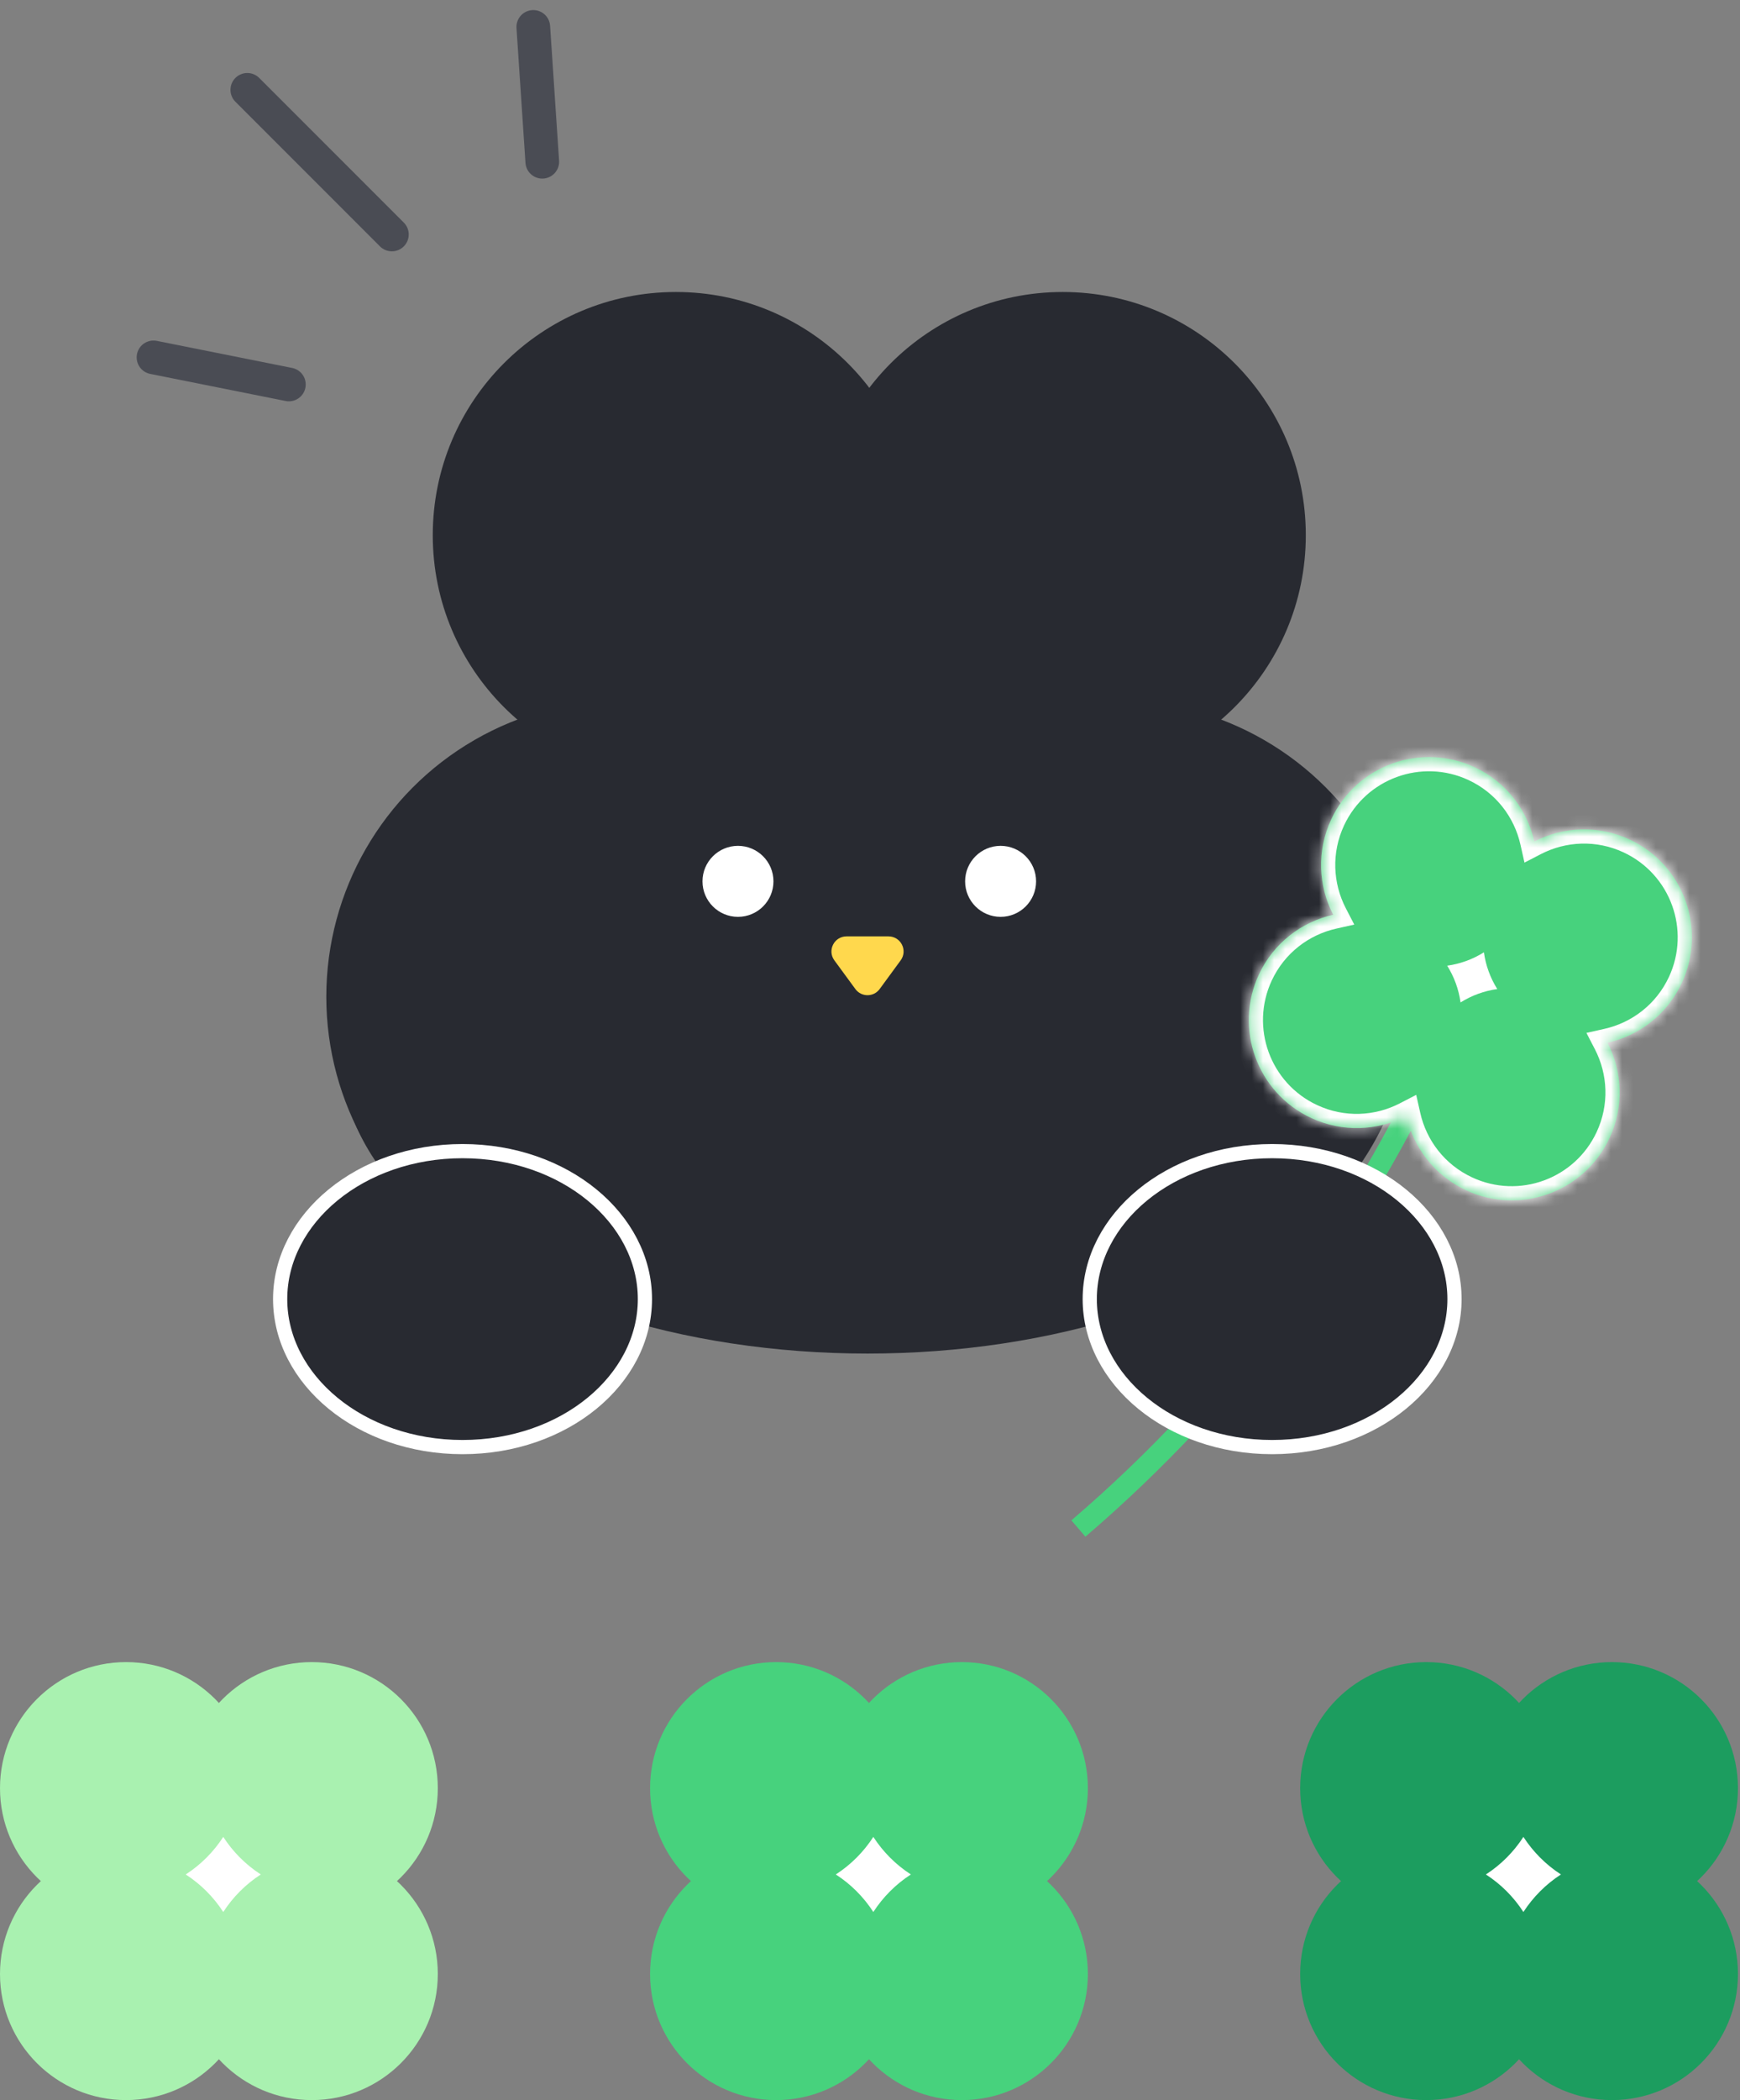 <svg width="155" height="187" viewBox="0 0 155 187" fill="none" xmlns="http://www.w3.org/2000/svg">
<rect x="0" y="0" width="155" height="187" fill="#808080" stroke="none"/>
<circle cx="60.207" cy="47.656" r="21.656" fill="#282A31"/>
<circle cx="55.465" cy="88.754" r="26.398" fill="#282A31"/>
<circle cx="94.666" cy="47.656" r="21.656" fill="#282A31"/>
<circle cx="99.409" cy="88.754" r="26.398" fill="#282A31"/>
<ellipse cx="77.278" cy="93.813" rx="46.948" ry="26.714" fill="#282A31"/>
<path d="M78.361 88.067C77.825 88.799 76.732 88.799 76.196 88.067L74.326 85.515C73.676 84.629 74.309 83.379 75.408 83.379L79.148 83.379C80.247 83.379 80.881 84.629 80.231 85.515L78.361 88.067Z" fill="#FFD84D"/>
<circle cx="89.134" cy="78.479" r="3.161" fill="white"/>
<circle cx="65.739" cy="78.479" r="3.161" fill="white"/>
<circle cx="77.437" cy="67.415" r="7.904" fill="#282A31"/>
<path d="M129.05 91.524L128.578 92.579C121.096 109.316 109.99 124.183 96.064 136.106V136.106" stroke="#47D27D" stroke-width="1.918"/>
<path d="M57.45 115.678C57.45 122.842 50.3 128.854 41.203 128.854C32.106 128.854 24.956 122.842 24.956 115.678C24.956 108.513 32.106 102.501 41.203 102.501C50.3 102.501 57.45 108.513 57.45 115.678Z" fill="#282A31" stroke="white" stroke-width="1.265"/>
<path d="M129.568 115.678C129.568 122.842 122.419 128.854 113.322 128.854C104.224 128.854 97.075 122.842 97.075 115.678C97.075 108.513 104.224 102.501 113.322 102.501C122.419 102.501 129.568 108.513 129.568 115.678Z" fill="#282A31" stroke="white" stroke-width="1.265"/>
<mask id="path-13-inside-1_1519_34839" fill="white">
<path fill-rule="evenodd" clip-rule="evenodd" d="M149.814 87.529C148.503 90.339 146.007 92.219 143.198 92.848C144.521 95.404 144.686 98.525 143.376 101.336C141.132 106.147 135.413 108.229 130.601 105.985C127.79 104.675 125.911 102.178 125.282 99.368C122.725 100.692 119.604 100.858 116.794 99.547C111.982 97.303 109.901 91.584 112.144 86.772C113.455 83.962 115.952 82.083 118.761 81.453C117.437 78.897 117.272 75.776 118.583 72.965C120.826 68.154 126.545 66.072 131.357 68.316C134.168 69.627 136.047 72.124 136.676 74.933C139.233 73.609 142.354 73.444 145.165 74.754C149.976 76.998 152.058 82.717 149.814 87.529Z"/>
</mask>
<path fill-rule="evenodd" clip-rule="evenodd" d="M149.814 87.529C148.503 90.339 146.007 92.219 143.198 92.848C144.521 95.404 144.686 98.525 143.376 101.336C141.132 106.147 135.413 108.229 130.601 105.985C127.79 104.675 125.911 102.178 125.282 99.368C122.725 100.692 119.604 100.858 116.794 99.547C111.982 97.303 109.901 91.584 112.144 86.772C113.455 83.962 115.952 82.083 118.761 81.453C117.437 78.897 117.272 75.776 118.583 72.965C120.826 68.154 126.545 66.072 131.357 68.316C134.168 69.627 136.047 72.124 136.676 74.933C139.233 73.609 142.354 73.444 145.165 74.754C149.976 76.998 152.058 82.717 149.814 87.529Z" fill="#47D27D"/>
<path d="M143.198 92.848L142.921 91.614L141.32 91.973L142.074 93.429L143.198 92.848ZM125.282 99.368L126.516 99.092L126.157 97.491L124.7 98.245L125.282 99.368ZM118.761 81.453L119.037 82.687L120.638 82.328L119.884 80.872L118.761 81.453ZM136.676 74.933L135.442 75.209L135.801 76.81L137.258 76.056L136.676 74.933ZM143.474 94.082C146.649 93.371 149.477 91.244 150.96 88.063L148.668 86.994C147.53 89.434 145.364 91.067 142.921 91.614L143.474 94.082ZM144.522 101.87C146.005 98.689 145.816 95.156 144.321 92.267L142.074 93.429C143.225 95.653 143.367 98.361 142.23 100.801L144.522 101.87ZM130.067 107.131C135.511 109.67 141.983 107.315 144.522 101.87L142.23 100.801C140.281 104.98 135.314 106.788 131.136 104.839L130.067 107.131ZM124.048 99.645C124.759 102.82 126.886 105.648 130.067 107.131L131.136 104.839C128.695 103.701 127.063 101.535 126.516 99.092L124.048 99.645ZM116.259 100.693C119.441 102.176 122.974 101.988 125.863 100.491L124.7 98.245C122.477 99.397 119.768 99.539 117.328 98.401L116.259 100.693ZM110.998 86.238C108.459 91.683 110.815 98.154 116.259 100.693L117.328 98.401C113.15 96.452 111.342 91.485 113.29 87.307L110.998 86.238ZM118.484 80.219C115.309 80.931 112.481 83.057 110.998 86.238L113.29 87.307C114.428 84.867 116.594 83.234 119.037 82.687L118.484 80.219ZM117.437 72.431C115.953 75.612 116.142 79.145 117.638 82.034L119.884 80.872C118.733 78.648 118.591 75.94 119.729 73.5L117.437 72.431ZM131.891 67.17C126.447 64.631 119.975 66.987 117.437 72.431L119.729 73.5C121.677 69.321 126.644 67.513 130.822 69.462L131.891 67.17ZM137.91 74.656C137.199 71.481 135.073 68.653 131.891 67.17L130.822 69.462C133.263 70.6 134.895 72.766 135.442 75.209L137.91 74.656ZM145.699 73.608C142.518 72.125 138.985 72.314 136.095 73.81L137.258 76.056C139.481 74.905 142.19 74.762 144.63 75.9L145.699 73.608ZM150.96 88.063C153.499 82.619 151.144 76.147 145.699 73.608L144.63 75.9C148.809 77.849 150.616 82.816 148.668 86.994L150.96 88.063Z" fill="white" mask="url(#path-13-inside-1_1519_34839)"/>
<path d="M128.916 85.989C130.078 85.828 131.193 85.422 132.187 84.798C132.349 85.961 132.754 87.076 133.378 88.07C132.216 88.231 131.101 88.637 130.106 89.261C129.945 88.098 129.539 86.983 128.916 85.989Z" fill="white"/>
<circle cx="69.136" cy="159.227" r="11.227" fill="#47D27D"/>
<circle cx="69.136" cy="175.773" r="11.227" fill="#47D27D"/>
<circle cx="85.682" cy="159.227" r="11.227" fill="#47D27D"/>
<circle cx="85.682" cy="175.773" r="11.227" fill="#47D27D"/>
<path d="M74.455 166.909C75.792 166.043 76.932 164.904 77.797 163.566C78.663 164.904 79.802 166.043 81.14 166.909C79.802 167.775 78.663 168.914 77.797 170.252C76.932 168.914 75.792 167.775 74.455 166.909Z" fill="white"/>
<circle cx="127.046" cy="159.227" r="11.227" fill="#1C9D5F"/>
<circle cx="127.046" cy="175.773" r="11.227" fill="#1C9D5F"/>
<circle cx="143.591" cy="159.227" r="11.227" fill="#1C9D5F"/>
<circle cx="143.591" cy="175.773" r="11.227" fill="#1C9D5F"/>
<path d="M132.364 166.909C133.702 166.043 134.841 164.904 135.706 163.566C136.572 164.904 137.711 166.043 139.049 166.909C137.711 167.775 136.572 168.914 135.706 170.252C134.841 168.914 133.702 167.775 132.364 166.909Z" fill="white"/>
<circle cx="11.227" cy="159.227" r="11.227" fill="#A9F1B0"/>
<circle cx="11.227" cy="175.773" r="11.227" fill="#A9F1B0"/>
<circle cx="27.773" cy="159.227" r="11.227" fill="#A9F1B0"/>
<circle cx="27.773" cy="175.773" r="11.227" fill="#A9F1B0"/>
<path d="M16.545 166.909C17.883 166.043 19.022 164.904 19.888 163.566C20.754 164.904 21.893 166.043 23.231 166.909C21.893 167.775 20.754 168.914 19.888 170.252C19.022 168.914 17.883 167.775 16.545 166.909Z" fill="white"/>
<line x1="22.03" y1="8" x2="34.909" y2="20.879" stroke="#4A4C54" stroke-width="3" stroke-linecap="round"/>
<line x1="47.506" y1="2.397" x2="48.306" y2="14.403" stroke="#4A4C54" stroke-width="3" stroke-linecap="round"/>
<line x1="13.674" y1="31.823" x2="25.733" y2="34.235" stroke="#4A4C54" stroke-width="3" stroke-linecap="round"/>
</svg>
